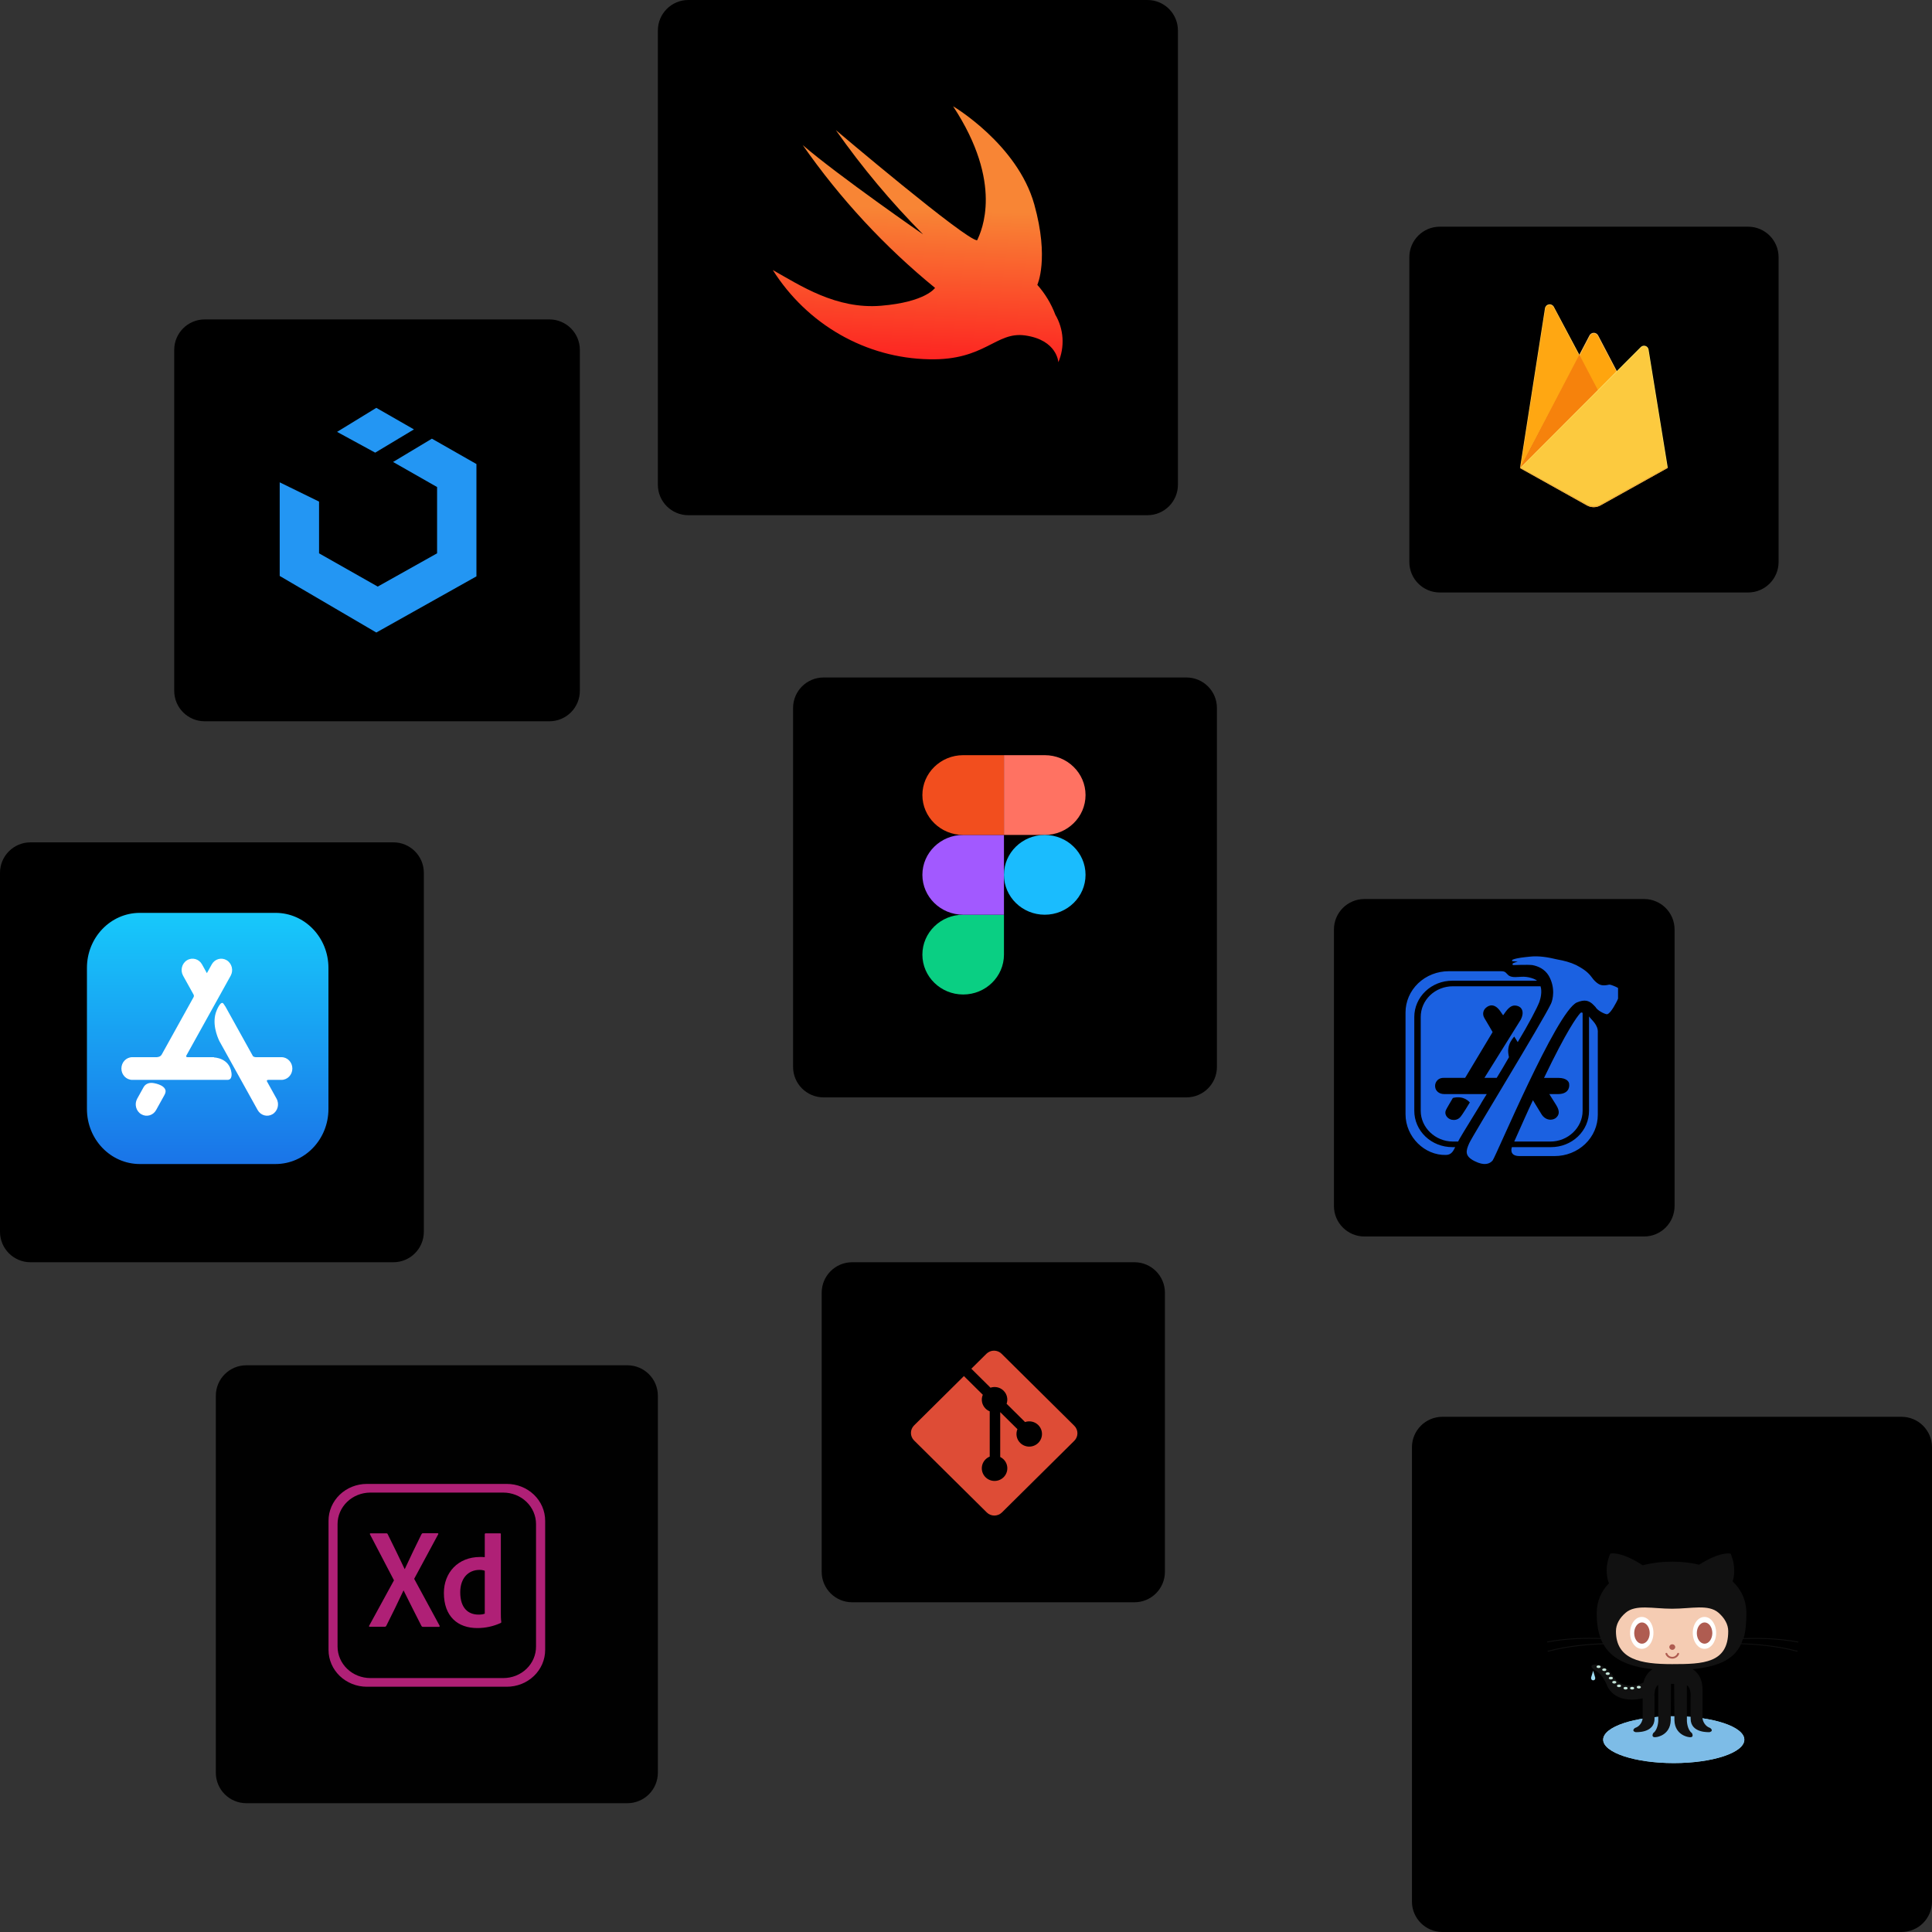 <svg width="400" height="400" viewBox="0 0 400 400" fill="none" xmlns="http://www.w3.org/2000/svg">
<rect x="0" y="0" width="400" height="400" fill="#333333" stroke="none"/>
<path d="M393.691 293.333H298.637C295.153 293.333 292.328 296.158 292.328 299.642V393.691C292.328 397.175 295.153 400 298.637 400H393.691C397.175 400 400 397.175 400 393.691V299.642C400 296.158 397.175 293.333 393.691 293.333Z" fill="black"/>
<g clip-path="url(#clip0_2_2)">
<path d="M361.144 360.181C361.144 362.865 354.6 365.027 346.533 365.027C338.466 365.027 331.923 362.845 331.923 360.181C331.923 357.497 338.466 355.334 346.533 355.334C354.6 355.334 361.144 357.497 361.144 360.181Z" fill="#9EDCF2"/>
<path d="M361.144 360.181C361.144 362.865 354.6 365.027 346.533 365.027C338.466 365.027 331.923 362.845 331.923 360.181C331.923 357.497 338.466 355.334 346.533 355.334C354.6 355.334 361.144 357.497 361.144 360.181Z" fill="#7DBCE7"/>
<path d="M329.85 345.911L329.423 347.301C329.423 347.301 329.322 347.803 329.81 347.9C330.338 347.88 330.297 347.417 330.257 347.282L329.85 345.911Z" fill="#9EDCF2"/>
<path d="M372.299 340.06L372.34 339.886C368.052 339.075 363.663 339.056 361.001 339.172C361.428 337.685 361.57 335.947 361.57 334.035C361.57 331.274 360.473 329.073 358.725 327.412C359.03 326.466 359.437 324.361 358.319 321.677C358.319 321.677 356.328 321.079 351.796 323.956C350.028 323.531 348.139 323.319 346.249 323.319C344.176 323.319 342.083 323.57 340.112 324.072C335.438 321.04 333.386 321.658 333.386 321.658C332.045 324.844 332.878 327.219 333.122 327.798C331.537 329.42 330.582 331.487 330.582 334.016C330.582 335.928 330.805 337.646 331.374 339.133C328.692 339.037 324.465 339.075 320.32 339.867L320.361 340.041C324.506 339.249 328.773 339.23 331.435 339.326C331.557 339.635 331.699 339.944 331.842 340.234C329.2 340.311 324.709 340.639 320.401 341.798L320.462 341.972C324.811 340.813 329.342 340.504 331.964 340.427C333.549 343.208 336.637 345.023 342.164 345.583C341.372 346.085 340.579 346.934 340.254 348.383C339.177 348.865 335.804 350.062 333.772 346.741C333.772 346.741 332.634 344.772 330.46 344.617C330.46 344.617 328.347 344.579 330.318 345.872C330.318 345.872 331.72 346.509 332.695 348.885C332.695 348.885 333.975 352.94 340.092 351.627V355.778C340.092 355.778 339.97 357.265 338.527 357.748C338.527 357.748 337.674 358.308 338.588 358.617C338.588 358.617 342.55 358.926 342.55 355.836V351.279C342.55 351.279 342.388 349.464 343.323 348.846V356.338C343.323 356.338 343.262 358.134 342.286 358.81C342.286 358.81 341.636 359.91 343.058 359.621C343.058 359.621 345.781 359.254 345.903 356.222L345.964 348.634H346.614L346.675 356.222C346.797 359.235 349.52 359.621 349.52 359.621C350.943 359.93 350.292 358.81 350.292 358.81C349.317 358.134 349.256 356.338 349.256 356.338V348.904C350.191 349.599 350.028 351.279 350.028 351.279V355.836C350.028 358.926 353.991 358.617 353.991 358.617C354.905 358.308 354.052 357.748 354.052 357.748C352.629 357.246 352.487 355.778 352.487 355.778V349.792C352.487 347.456 351.451 346.22 350.435 345.583C356.328 345.023 359.152 343.227 360.453 340.408C363.033 340.466 367.687 340.775 372.116 341.972L372.177 341.798C367.768 340.62 363.155 340.311 360.534 340.234C360.656 339.944 360.757 339.655 360.859 339.346C363.582 339.249 367.991 339.249 372.299 340.06V340.06Z" fill="#111111"/>
<path d="M355.799 333.9C357.059 335.001 357.811 336.314 357.811 337.724C357.811 344.366 352.609 344.54 346.188 344.54C339.767 344.54 334.565 343.613 334.565 337.724C334.565 336.314 335.296 335.001 336.556 333.92C338.649 332.104 342.185 333.07 346.188 333.07C350.191 333.07 353.706 332.085 355.799 333.9V333.9Z" fill="#F5CCB3"/>
<path d="M342.327 338.071C342.327 339.906 341.25 341.373 339.909 341.373C338.568 341.373 337.491 339.886 337.491 338.071C337.491 336.237 338.568 334.769 339.909 334.769C341.25 334.75 342.327 336.237 342.327 338.071V338.071Z" fill="white"/>
<path d="M341.555 338.11C341.555 339.326 340.823 340.311 339.949 340.311C339.055 340.311 338.344 339.326 338.344 338.11C338.344 336.893 339.076 335.908 339.949 335.908C340.823 335.908 341.555 336.893 341.555 338.11Z" fill="#AF5C51"/>
<path d="M355.312 338.071C355.312 339.906 354.235 341.373 352.893 341.373C351.552 341.373 350.475 339.886 350.475 338.071C350.475 336.237 351.552 334.769 352.893 334.769C354.214 334.75 355.312 336.237 355.312 338.071V338.071Z" fill="white"/>
<path d="M354.519 338.11C354.519 339.326 353.788 340.311 352.914 340.311C352.02 340.311 351.308 339.326 351.308 338.11C351.308 336.893 352.04 335.908 352.914 335.908C353.808 335.908 354.519 336.893 354.519 338.11ZM346.838 341.006C346.838 341.315 346.574 341.586 346.228 341.586C345.903 341.586 345.619 341.334 345.619 341.006C345.619 340.678 345.883 340.427 346.228 340.427C346.554 340.427 346.838 340.678 346.838 341.006ZM344.826 342.454C344.786 342.358 344.847 342.261 344.948 342.223C345.05 342.184 345.151 342.242 345.192 342.339C345.355 342.763 345.761 343.034 346.228 343.034C346.696 343.034 347.102 342.744 347.265 342.339C347.305 342.242 347.407 342.184 347.509 342.223C347.61 342.261 347.671 342.358 347.631 342.454C347.427 343.014 346.858 343.401 346.228 343.401C345.598 343.401 345.03 343.014 344.826 342.454V342.454Z" fill="#AF5C51"/>
<path d="M331.395 345.081C331.395 345.235 331.212 345.351 330.968 345.351C330.744 345.351 330.541 345.235 330.541 345.081C330.541 344.926 330.724 344.81 330.968 344.81C331.212 344.81 331.395 344.926 331.395 345.081ZM332.573 345.698C332.573 345.853 332.39 345.969 332.146 345.969C331.923 345.969 331.72 345.853 331.72 345.698C331.72 345.544 331.903 345.428 332.146 345.428C332.39 345.428 332.573 345.544 332.573 345.698ZM333.284 346.509C333.284 346.664 333.101 346.78 332.858 346.78C332.634 346.78 332.431 346.664 332.431 346.509C332.431 346.355 332.614 346.239 332.858 346.239C333.101 346.22 333.284 346.355 333.284 346.509ZM333.935 347.436C333.935 347.591 333.752 347.707 333.508 347.707C333.284 347.707 333.081 347.591 333.081 347.436C333.081 347.282 333.264 347.166 333.508 347.166C333.752 347.147 333.935 347.282 333.935 347.436ZM334.646 348.286C334.646 348.44 334.463 348.556 334.219 348.556C333.996 348.556 333.792 348.44 333.792 348.286C333.792 348.132 333.975 348.016 334.219 348.016C334.463 348.016 334.646 348.132 334.646 348.286ZM335.621 349.039C335.621 349.194 335.438 349.309 335.194 349.309C334.971 349.309 334.768 349.194 334.768 349.039C334.768 348.885 334.951 348.769 335.194 348.769C335.438 348.749 335.621 348.885 335.621 349.039ZM336.983 349.522C336.983 349.676 336.8 349.792 336.556 349.792C336.332 349.792 336.129 349.676 336.129 349.522C336.129 349.367 336.312 349.251 336.556 349.251C336.8 349.251 336.983 349.367 336.983 349.522ZM338.344 349.522C338.344 349.676 338.161 349.792 337.917 349.792C337.694 349.792 337.491 349.676 337.491 349.522C337.491 349.367 337.674 349.251 337.917 349.251C338.161 349.251 338.344 349.367 338.344 349.522ZM339.726 349.309C339.726 349.464 339.543 349.58 339.299 349.58C339.076 349.58 338.872 349.464 338.872 349.309C338.872 349.155 339.055 349.039 339.299 349.039C339.523 349.039 339.726 349.155 339.726 349.309Z" fill="#C4E5D9"/>
</g>
<path d="M234.875 261.333H176.43C172.946 261.333 170.121 264.158 170.121 267.642V325.424C170.121 328.908 172.946 331.733 176.43 331.733H234.875C238.36 331.733 241.184 328.908 241.184 325.424V267.642C241.184 264.158 238.36 261.333 234.875 261.333Z" fill="black"/>
<g clip-path="url(#clip1_2_2)">
<path d="M222.42 295.189L207.37 280.284C206.504 279.426 205.098 279.426 204.231 280.284L201.106 283.379L205.07 287.306C205.991 286.998 207.048 287.204 207.782 287.932C208.52 288.664 208.727 289.719 208.409 290.634L212.229 294.419C213.154 294.103 214.22 294.307 214.958 295.04C215.99 296.061 215.99 297.717 214.958 298.739C213.926 299.761 212.255 299.761 211.222 298.739C210.446 297.97 210.254 296.841 210.647 295.894L207.084 292.365L207.084 301.651C207.342 301.778 207.578 301.945 207.782 302.146C208.814 303.168 208.814 304.824 207.782 305.847C206.75 306.868 205.078 306.868 204.047 305.847C203.015 304.824 203.015 303.168 204.047 302.146C204.294 301.901 204.588 301.707 204.912 301.575V292.202C204.588 292.071 204.294 291.877 204.047 291.631C203.265 290.858 203.077 289.722 203.478 288.771L199.57 284.9L189.25 295.12C188.383 295.979 188.383 297.372 189.25 298.23L204.301 313.136C205.167 313.994 206.572 313.994 207.44 313.136L222.42 298.3C223.287 297.441 223.287 296.048 222.42 295.189" fill="#DE4C36"/>
</g>
<g opacity="0.97">
<path d="M129.896 282.667H50.993C47.508 282.667 44.684 285.492 44.684 288.976V367.025C44.684 370.509 47.508 373.334 50.993 373.334H129.896C133.38 373.334 136.205 370.509 136.205 367.025V288.976C136.205 285.492 133.38 282.667 129.896 282.667Z" fill="black"/>
<g clip-path="url(#clip2_2_2)">
<path d="M104.927 307.23H75.961C74.918 307.228 73.884 307.425 72.92 307.808C71.956 308.191 71.08 308.752 70.342 309.461C69.604 310.17 69.019 311.011 68.621 311.937C68.222 312.863 68.017 313.855 68.019 314.857V341.593C68.017 342.595 68.222 343.587 68.621 344.513C69.019 345.439 69.604 346.281 70.342 346.989C71.08 347.698 71.956 348.259 72.92 348.642C73.884 349.025 74.918 349.222 75.961 349.22H104.927C105.971 349.222 107.004 349.025 107.968 348.642C108.933 348.259 109.809 347.698 110.547 346.989C111.284 346.281 111.869 345.439 112.268 344.513C112.667 343.587 112.871 342.595 112.87 341.593V314.857C112.871 313.855 112.667 312.863 112.268 311.937C111.869 311.011 111.284 310.17 110.547 309.461C109.809 308.752 108.933 308.191 107.968 307.808C107.004 307.425 105.971 307.228 104.927 307.23V307.23ZM110.979 340.893C110.984 341.749 110.813 342.597 110.476 343.389C110.139 344.181 109.642 344.901 109.014 345.508C108.385 346.115 107.638 346.597 106.816 346.926C105.993 347.255 105.111 347.424 104.22 347.425H76.671C74.873 347.422 73.149 346.735 71.878 345.514C70.606 344.294 69.891 342.638 69.888 340.912V315.537C69.891 313.81 70.606 312.155 71.878 310.934C73.149 309.713 74.873 309.026 76.671 309.024H104.197C105.996 309.024 107.721 309.711 108.992 310.932C110.264 312.153 110.979 313.81 110.979 315.537V340.893ZM85.751 326.879L90.986 336.532C91.081 336.679 91.024 336.819 90.875 336.819H87.62C87.416 336.819 87.321 336.77 87.233 336.587C86.037 334.218 84.816 331.85 83.567 329.304H83.532C82.383 331.755 81.198 334.19 79.977 336.609C79.891 336.749 79.796 336.804 79.642 336.804H76.56C76.371 336.804 76.356 336.657 76.452 336.552L81.569 327.186L76.62 317.709C76.502 317.562 76.62 317.456 76.728 317.456H79.94C80.129 317.456 80.204 317.493 80.277 317.651C81.469 320.039 82.635 322.439 83.774 324.851H83.809C84.896 322.482 86.095 320.022 87.247 317.673C87.342 317.526 87.399 317.435 87.583 317.435H90.589C90.742 317.435 90.801 317.548 90.707 317.688L85.751 326.879ZM91.904 329.802C91.904 325.625 94.796 322.357 99.394 322.357C99.788 322.357 99.993 322.357 100.365 322.393V317.641C100.365 317.527 100.459 317.458 100.554 317.458H103.503C103.656 317.458 103.694 317.513 103.694 317.597V334.078C103.694 334.562 103.694 335.171 103.789 335.83C103.789 335.943 103.751 335.976 103.637 336.034C102.142 336.716 100.509 337.07 98.854 337.072C94.796 337.092 91.904 334.688 91.904 329.802V329.802ZM100.367 325.21C100.021 325.083 99.654 325.022 99.285 325.028C96.929 325.028 95.286 326.773 95.286 329.662C95.286 332.964 96.964 334.288 99.081 334.288C99.526 334.288 100.016 334.24 100.367 334.093V325.21Z" fill="#B32078"/>
</g>
</g>
<path d="M340.394 186.134H282.487C279.003 186.134 276.178 188.959 276.178 192.443V249.692C276.178 253.176 279.003 256.001 282.487 256.001H340.394C343.878 256.001 346.703 253.176 346.703 249.692V192.443C346.703 188.959 343.878 186.134 340.394 186.134Z" fill="black"/>
<g clip-path="url(#clip3_2_2)">
<path d="M326.453 207.556C327.3 207.208 327.904 207.094 328.509 207.208C329.477 207.441 329.961 208.133 330.324 208.481C330.688 209.174 332.018 209.867 332.623 209.984C333.107 210.098 333.954 208.828 334.56 207.672C335.164 206.63 335.528 205.243 335.406 204.895C335.286 204.55 333.591 203.856 333.229 203.856C332.985 203.856 332.501 204.087 331.654 203.971C330.81 203.856 329.961 202.932 329.479 202.237C328.629 201.081 327.42 200.388 326.331 199.809C325.121 199.23 323.79 198.884 322.459 198.653C320.524 198.189 318.587 197.843 316.652 198.073C315.564 198.187 314.233 198.304 313.264 198.651C313.142 198.651 312.9 198.997 313.142 198.997C313.384 198.997 314.231 199.114 314.231 199.114C314.231 199.114 313.144 199.345 313.144 199.576C313.144 199.809 313.264 199.809 313.386 199.809C313.506 199.809 316.168 199.692 317.258 199.809C318.467 200.038 319.798 200.615 320.646 202.004C322.097 204.548 321.491 206.976 321.129 207.785C319.314 211.602 304.914 235.072 304.189 236.69C303.463 238.308 303.221 239.349 305.278 240.39C307.335 241.431 308.424 240.967 309.028 240.274C309.756 239.349 322.217 209.52 326.453 207.554V207.556ZM319.676 223.163H322.581C324.516 223.163 324.879 224.09 324.879 224.435C325.001 225.36 324.516 226.517 322.581 226.517H320.766L322.217 228.828C323.064 230.217 322.701 230.91 322.217 231.373C321.491 232.066 319.918 232.066 319.073 230.563L317.378 227.789C316.168 230.333 314.959 233.107 313.506 236.345H321.008C324.638 236.345 327.664 233.455 327.664 229.984V209.754C327.542 209.521 327.3 209.638 327.178 209.754C326.453 210.562 324.396 213.338 319.678 223.165L319.676 223.163ZM301.284 237.5H300.681C299.647 237.502 298.624 237.309 297.668 236.933C296.713 236.556 295.845 236.002 295.115 235.304C294.384 234.606 293.804 233.777 293.41 232.864C293.015 231.951 292.813 230.973 292.815 229.986V210.561C292.813 209.573 293.015 208.595 293.409 207.682C293.804 206.769 294.383 205.94 295.114 205.241C295.845 204.543 296.713 203.989 297.668 203.612C298.623 203.235 299.647 203.042 300.681 203.045H318.225C317.861 202.697 316.41 202.12 314.959 202.235C314.353 202.235 313.144 202.468 312.416 202.004C311.691 201.427 311.813 201.079 310.723 201.079H299.955C298.778 201.076 297.612 201.296 296.525 201.725C295.437 202.154 294.448 202.784 293.616 203.579C292.784 204.374 292.125 205.319 291.676 206.358C291.227 207.398 290.997 208.512 291 209.636V230.681C291 235.422 294.994 239.236 299.349 239.12C300.559 239.12 300.923 238.195 301.284 237.502V237.5ZM328.993 210.446V229.986C328.995 230.973 328.793 231.951 328.399 232.864C328.004 233.776 327.425 234.605 326.694 235.303C325.964 236.002 325.096 236.555 324.141 236.932C323.186 237.309 322.163 237.502 321.129 237.5H313.022C313.022 237.5 312.296 239.351 314.595 239.351H321.855C323.032 239.354 324.197 239.134 325.285 238.705C326.372 238.276 327.361 237.645 328.193 236.85C329.025 236.055 329.684 235.111 330.133 234.071C330.582 233.032 330.811 231.918 330.808 230.794V213.798C330.93 212.18 329.477 211.139 328.993 210.446V210.446ZM294.146 210.561V229.982C294.146 233.453 297.171 236.343 300.803 236.343H301.89C301.89 236.226 303.341 233.799 306.488 228.71C306.851 228.019 307.335 227.325 307.819 226.515H298.988C297.898 226.515 297.293 225.822 297.171 225.243C296.929 224.319 297.534 223.161 298.866 223.161H303.341L309.03 213.682C309.03 213.682 307.699 211.37 307.335 210.792C306.851 209.982 307.093 209.172 307.579 208.71C308.303 208.016 309.514 207.671 310.723 209.52L311.207 210.213L311.691 209.52C312.778 208.015 313.506 208.131 314.109 208.248C315.079 208.479 315.684 209.52 314.837 211.138L307.335 223.161H309.876C310.723 221.775 311.571 220.388 312.416 218.885C312.296 218.306 312.174 217.613 312.296 217.034C312.416 216.109 312.902 215.3 313.506 214.606L314.231 215.762C316.532 211.946 318.225 208.71 318.709 207.438C318.953 206.744 319.314 205.356 318.953 204.2H300.803C299.928 204.198 299.061 204.361 298.252 204.68C297.444 204.998 296.709 205.467 296.09 206.058C295.472 206.649 294.982 207.351 294.648 208.124C294.314 208.897 294.144 209.725 294.146 210.561V210.561ZM299.349 229.868C299.349 229.753 300.801 227.323 300.801 227.323C303.101 226.747 304.189 228.133 304.311 228.25C304.311 228.25 302.736 230.909 302.254 231.371C301.772 231.833 301.164 231.95 300.559 231.833C299.591 231.602 298.986 230.677 299.349 229.868V229.868Z" fill="#1B61E1"/>
</g>
<path d="M245.642 140.267H170.508C167.024 140.267 164.199 143.092 164.199 146.576V220.891C164.199 224.376 167.024 227.2 170.508 227.2H245.642C249.127 227.2 251.951 224.376 251.951 220.891V146.576C251.951 143.092 249.127 140.267 245.642 140.267Z" fill="black"/>
<g clip-path="url(#clip4_2_2)">
<path d="M199.415 205.9C204.077 205.9 207.86 202.2 207.86 197.642V189.383H199.415C194.753 189.383 190.97 193.083 190.97 197.642C190.97 202.2 194.753 205.9 199.415 205.9Z" fill="#0ACF83"/>
<path d="M190.97 181.125C190.97 176.566 194.753 172.867 199.415 172.867H207.86V189.383H199.415C194.753 189.383 190.97 185.684 190.97 181.125Z" fill="#A259FF"/>
<path d="M190.97 164.608C190.97 160.05 194.753 156.35 199.415 156.35H207.86V172.867H199.415C194.753 172.867 190.97 169.167 190.97 164.608Z" fill="#F24E1E"/>
<path d="M207.86 156.35H216.305C220.967 156.35 224.75 160.05 224.75 164.608C224.75 169.167 220.967 172.867 216.305 172.867H207.86V156.35Z" fill="#FF7262"/>
<path d="M224.75 181.125C224.75 185.684 220.967 189.383 216.305 189.383C211.643 189.383 207.86 185.684 207.86 181.125C207.86 176.566 211.643 172.867 216.305 172.867C220.967 172.867 224.75 176.566 224.75 181.125Z" fill="#1ABCFE"/>
</g>
<path d="M81.443 174.4H6.309C2.825 174.4 0 177.225 0 180.709V255.024C0 258.509 2.825 261.333 6.309 261.333H81.443C84.928 261.333 87.752 258.509 87.752 255.024V180.709C87.752 177.225 84.928 174.4 81.443 174.4Z" fill="black"/>
<path d="M28.95 189H57.05C63.098 189 68 194.098 68 200.388V229.612C68 235.902 63.098 241 57.05 241H28.95C22.902 241 18 235.902 18 229.612V200.388C18 194.098 22.902 189 28.95 189Z" fill="url(#paint0_linear_2_2)"/>
<path d="M34.024 226.743L34.029 226.744L32.319 229.824C31.695 230.948 30.313 231.333 29.232 230.684C28.151 230.035 27.781 228.598 28.405 227.473L29.664 225.205L29.785 224.987C30.001 224.665 30.534 224.108 31.599 224.213C31.599 224.213 34.106 224.495 34.288 225.851C34.288 225.851 34.312 226.297 34.024 226.743V226.743ZM58.27 218.878H52.94C52.577 218.852 52.418 218.717 52.356 218.639L52.352 218.632L46.645 208.353L46.638 208.358L46.296 207.847C45.735 206.955 44.844 209.237 44.844 209.237C43.781 211.779 44.995 214.669 45.418 215.543L53.344 229.821C53.968 230.944 55.35 231.33 56.431 230.681C57.512 230.032 57.883 228.594 57.258 227.47L55.277 223.9C55.238 223.814 55.171 223.579 55.578 223.578H58.27C59.519 223.578 60.53 222.526 60.53 221.228C60.53 219.93 59.519 218.877 58.27 218.877V218.878ZM47.916 222.072C47.916 222.072 48.201 223.578 47.1 223.578H27.393C26.145 223.578 25.133 222.526 25.133 221.228C25.133 219.93 26.145 218.877 27.393 218.877H32.459C33.277 218.828 33.471 218.337 33.471 218.337L33.476 218.34L40.089 206.427L40.087 206.426C40.208 206.196 40.107 205.979 40.09 205.944L37.906 202.01C37.282 200.886 37.652 199.449 38.733 198.8C39.814 198.151 41.196 198.536 41.82 199.66L42.833 201.484L43.844 199.663C44.468 198.539 45.85 198.154 46.931 198.803C48.011 199.452 48.382 200.889 47.758 202.013L38.555 218.59C38.515 218.691 38.502 218.85 38.802 218.877H44.303L44.304 218.933C44.304 218.933 47.483 218.985 47.916 222.072Z" fill="white"/>
<path d="M361.928 46.934H298.099C294.615 46.934 291.79 49.758 291.79 53.243V116.358C291.79 119.842 294.615 122.667 298.099 122.667H361.928C365.412 122.667 368.237 119.842 368.237 116.358V53.243C368.237 49.758 365.412 46.934 361.928 46.934Z" fill="black"/>
<path d="M314.7 96.9L314.955 96.544L326.985 73.724L327.01 73.482L321.708 63.522C321.611 63.34 321.459 63.193 321.274 63.102C321.089 63.011 320.879 62.98 320.676 63.014C320.472 63.049 320.285 63.146 320.14 63.293C319.995 63.44 319.899 63.629 319.867 63.833L314.7 96.9Z" fill="#FFC24A"/>
<path d="M314.85 96.63L315.042 96.255L326.948 73.671L321.658 63.672C321.571 63.498 321.43 63.357 321.256 63.27C321.082 63.183 320.884 63.155 320.693 63.19C320.502 63.225 320.327 63.321 320.194 63.463C320.062 63.606 319.979 63.788 319.959 63.981L314.85 96.63Z" fill="#FFA712"/>
<path d="M330.876 81.015L334.824 76.965L330.874 69.433C330.788 69.271 330.658 69.136 330.5 69.041C330.343 68.947 330.162 68.897 329.978 68.897C329.794 68.897 329.614 68.947 329.456 69.041C329.298 69.136 329.169 69.271 329.082 69.433L326.971 73.457V73.8L330.876 81.015Z" fill="#F4BD62"/>
<path d="M330.805 80.85L334.644 76.92L330.805 69.6C330.743 69.442 330.635 69.305 330.496 69.206C330.358 69.107 330.193 69.05 330.023 69.043C329.853 69.035 329.684 69.078 329.537 69.164C329.39 69.25 329.271 69.377 329.194 69.529L327.073 73.623L327.01 73.832L330.805 80.85Z" fill="#FFA50E"/>
<path d="M314.703 96.901L314.819 96.784L315.237 96.615L330.627 81.282L330.822 80.751L326.984 73.434L314.703 96.901V96.901Z" fill="#F6820C"/>
<path d="M331.368 104.634L345.3 96.865L341.319 72.369C341.29 72.196 341.215 72.035 341.101 71.902C340.986 71.77 340.838 71.671 340.671 71.618C340.504 71.564 340.326 71.557 340.156 71.598C339.986 71.639 339.83 71.726 339.706 71.85L314.7 96.9L328.549 104.632C328.98 104.873 329.465 104.999 329.958 104.999C330.451 104.999 330.936 104.873 331.366 104.632" fill="#FDE068"/>
<path d="M345.172 96.801L341.224 72.489C341.218 72.324 341.162 72.164 341.064 72.031C340.967 71.898 340.832 71.796 340.676 71.739C340.521 71.683 340.352 71.673 340.192 71.713C340.031 71.752 339.886 71.838 339.774 71.96L314.85 96.853L328.546 104.503C328.974 104.742 329.455 104.867 329.944 104.867C330.433 104.867 330.914 104.742 331.341 104.503L345.172 96.801Z" fill="#FCCA3F"/>
<path d="M331.368 104.4C330.937 104.64 330.453 104.766 329.959 104.766C329.466 104.766 328.982 104.64 328.551 104.4L314.814 96.783L314.7 96.9L328.549 104.633C328.98 104.873 329.465 104.999 329.958 104.999C330.451 104.999 330.936 104.873 331.366 104.633L345.3 96.865L345.265 96.656L331.368 104.4Z" fill="#EEAB37"/>
<path d="M237.568 0H142.514C139.03 0 136.205 2.825 136.205 6.309V100.358C136.205 103.842 139.03 106.667 142.514 106.667H237.568C241.052 106.667 243.877 103.842 243.877 100.358V6.309C243.877 2.825 241.052 0 237.568 0Z" fill="black"/>
<path d="M197.332 22.002C197.332 22.002 210.653 29.855 214.14 42.329C217.281 53.597 214.765 58.975 214.765 58.975C216.372 60.78 217.638 62.878 218.498 65.161C219.362 66.629 219.87 68.289 219.978 70.002C220.086 71.715 219.792 73.43 219.119 75C219.119 75 218.905 70.404 212.263 69.452C206.175 68.568 203.961 74.68 192.335 74.384C185.893 74.257 179.578 72.507 173.942 69.288C168.306 66.068 163.52 61.475 160 55.91C165.681 59.105 173.122 64.066 182.39 63.303C191.658 62.541 193.592 59.605 193.592 59.605C183.175 51.105 173.955 41.153 166.195 30.036C173.48 36.322 191.527 48.831 191.107 48.513C184.506 41.862 178.466 34.644 173.054 26.936C173.054 26.936 200.13 49.89 202.309 49.744C203.205 47.842 207.836 37.994 197.329 22L197.332 22.002Z" fill="url(#paint1_linear_2_2)"/>
<path d="M113.745 66.133H42.379C38.895 66.133 36.07 68.958 36.07 72.442V143.024C36.07 146.509 38.895 149.333 42.379 149.333H113.745C117.229 149.333 120.054 146.509 120.054 143.024V72.442C120.054 68.958 117.229 66.133 113.745 66.133Z" fill="black"/>
<g clip-path="url(#clip5_2_2)">
<path d="M85.698 88.901L77.912 84.44L69.786 89.416L77.681 93.717L85.698 88.901ZM89.421 90.822L81.381 95.644L90.494 100.838V114.559L78.204 121.446L66.056 114.559V103.85L57.91 99.861V119.244L77.912 130.957L98.64 119.331V96.073L89.421 90.822Z" fill="#2396F3"/>
</g>
<defs>
<linearGradient id="paint0_linear_2_2" x1="43" y1="189" x2="43" y2="241" gradientUnits="userSpaceOnUse">
<stop stop-color="#17C9FB"/>
<stop offset="1" stop-color="#1A74E8"/>
</linearGradient>
<linearGradient id="paint1_linear_2_2" x1="190.942" y1="43.213" x2="189.738" y2="75.024" gradientUnits="userSpaceOnUse">
<stop stop-color="#F88535"/>
<stop offset="1" stop-color="#FD2221"/>
</linearGradient>
<clipPath id="clip0_2_2">
<rect width="52.02" height="50.07" fill="white" transform="translate(320.32 321.6)"/>
</clipPath>
<clipPath id="clip1_2_2">
<rect width="34.47" height="34.14" fill="white" transform="translate(188.6 279.64)"/>
</clipPath>
<clipPath id="clip2_2_2">
<rect width="44.85" height="43.07" fill="white" transform="translate(68.02 306.69)"/>
</clipPath>
<clipPath id="clip3_2_2">
<rect width="45" height="43" fill="white" transform="translate(290 198)"/>
</clipPath>
<clipPath id="clip4_2_2">
<rect width="33.78" height="49.55" fill="white" transform="translate(190.97 156.35)"/>
</clipPath>
<clipPath id="clip5_2_2">
<rect width="40.73" height="46.59" fill="white" transform="translate(57.91 84.44)"/>
</clipPath>
</defs>
</svg>
